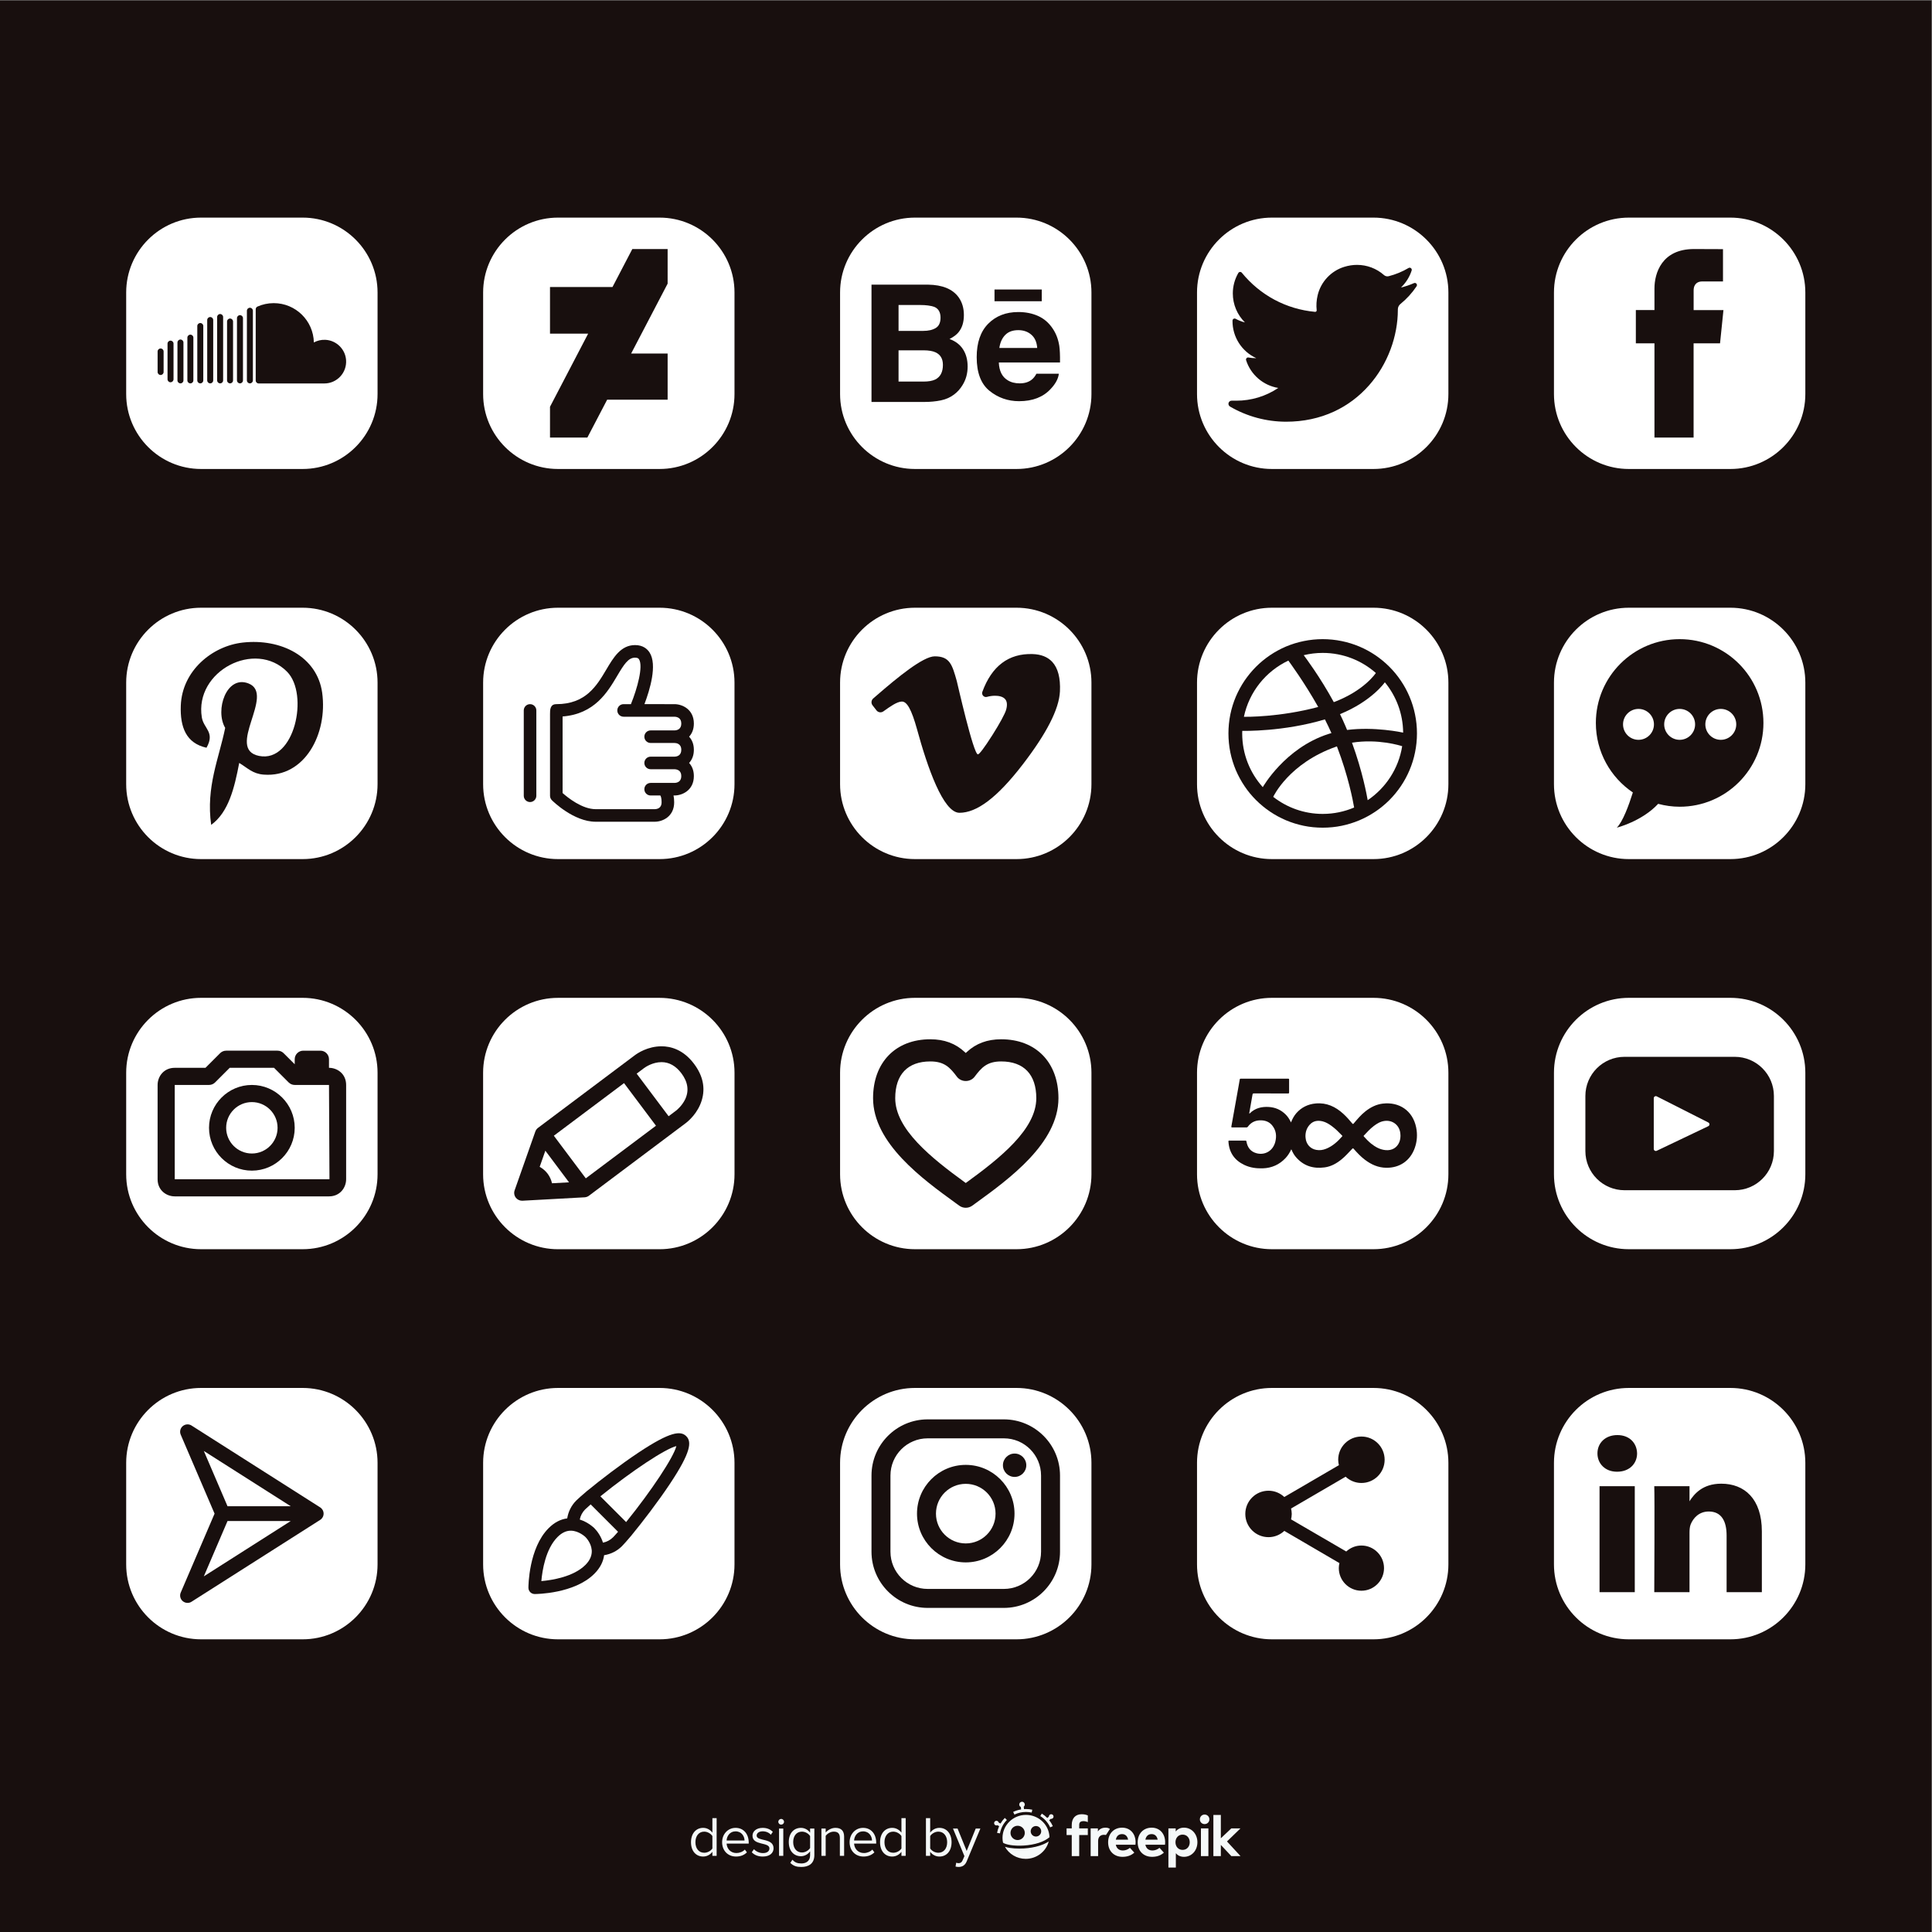 <?xml version="1.0" encoding="UTF-8" standalone="no"?>
<svg
   xmlns:dc="http://purl.org/dc/elements/1.1/"
   xmlns:cc="http://creativecommons.org/ns#"
   xmlns:rdf="http://www.w3.org/1999/02/22-rdf-syntax-ns#"
   xmlns:svg="http://www.w3.org/2000/svg"
   xmlns="http://www.w3.org/2000/svg"
   viewBox="0 0 666.667 666.667"
   height="666.667"
   width="666.667"
   xml:space="preserve"
   id="svg2"
   version="1.1"><rect x="0" y="0" width="666.667" height="666.667" fill="#808080" stroke="none"/><defs
     id="defs6" /><g
     transform="matrix(1.333,0,0,-1.333,0,666.667)"
     id="g10"><g
       transform="scale(0.1)"
       id="g12"><path
         id="path14"
         style="fill:#180f0e;fill-opacity:1;fill-rule:nonzero;stroke:none"
         d="M 5000,5000 H 0 V 0 h 5000 v 5000" /><path
         id="path16"
         style="fill:#ffffff;fill-opacity:1;fill-rule:nonzero;stroke:none"
         d="M 839.496,4008.61 H 669.633 c -4.258,0 -7.707,3.44 -7.707,7.7 v 184.29 c 0,3.03 1.762,5.81 4.535,7.04 12.863,5.71 27.109,8.9 42.102,8.9 56.679,0 102.742,-45.37 103.91,-101.77 8.793,4.79 19.004,7.32 29.836,6.8 28.355,-1.37 51.621,-24.13 53.566,-52.46 2.27,-33.02 -23.844,-60.5 -56.379,-60.5 z m -184.84,7.96 c 0,-4.29 -3.472,-7.76 -7.761,-7.76 -4.282,0 -7.758,3.47 -7.758,7.76 v 180.27 c 0,4.29 3.468,7.77 7.758,7.77 4.289,0 7.761,-3.48 7.761,-7.77 z m -25.679,0 c 0,-4.29 -3.481,-7.76 -7.766,-7.76 -4.281,0 -7.758,3.47 -7.758,7.76 v 161.1 c 0,4.29 3.473,7.76 7.758,7.76 4.285,0 7.766,-3.47 7.766,-7.76 z m -25.684,0 c 0,-4.29 -3.48,-7.76 -7.766,-7.76 -4.281,0 -7.757,3.47 -7.757,7.76 v 152.37 c 0,4.28 3.468,7.76 7.757,7.76 4.286,0 7.766,-3.48 7.766,-7.76 z m -25.688,0 c 0,-4.29 -3.472,-7.76 -7.761,-7.76 -4.281,0 -7.758,3.47 -7.758,7.76 v 164.01 c 0,4.29 3.477,7.76 7.758,7.76 4.289,0 7.761,-3.47 7.761,-7.76 z m -25.679,0 c 0,-4.29 -3.481,-7.76 -7.766,-7.76 -4.281,0 -7.758,3.47 -7.758,7.76 v 156.25 c 0,4.29 3.469,7.76 7.758,7.76 4.285,0 7.766,-3.47 7.766,-7.76 z m -25.688,0 c 0,-4.29 -3.472,-7.76 -7.758,-7.76 -4.285,0 -7.761,3.47 -7.761,7.76 v 140.72 c 0,4.29 3.476,7.76 7.761,7.76 4.29,0 7.758,-3.47 7.758,-7.76 z m -25.679,0 c 0,-4.29 -3.473,-7.76 -7.762,-7.76 -4.285,0 -7.762,3.47 -7.762,7.76 v 110.63 c 0,4.29 3.477,7.76 7.762,7.76 4.281,0 7.762,-3.47 7.762,-7.76 z m -25.688,0 c 0,-4.29 -3.476,-7.76 -7.758,-7.76 -4.285,0 -7.761,3.47 -7.761,7.76 v 98.02 c 0,4.28 3.476,7.76 7.761,7.76 4.289,0 7.758,-3.48 7.758,-7.76 z m -25.683,2.89 c 0,-4.28 -3.469,-7.76 -7.758,-7.76 -4.285,0 -7.762,3.48 -7.762,7.76 v 92.23 c 0,4.29 3.477,7.76 7.762,7.76 4.289,0 7.758,-3.47 7.758,-7.76 z m -25.68,18.82 c 0,-4.28 -3.473,-7.76 -7.762,-7.76 -4.285,0 -7.762,3.48 -7.762,7.76 v 53.15 c 0,4.28 3.477,7.75 7.762,7.75 4.289,0 7.762,-3.47 7.762,-7.75 z m 359.933,399.65 H 520.449 c -106.933,0 -193.804,-86.98 -193.804,-193.81 v -262.99 c 0,-106.93 86.871,-193.91 193.804,-193.91 h 262.992 c 106.93,0 193.907,86.98 193.907,193.91 v 262.99 c 0,106.83 -86.977,193.81 -193.907,193.81" /><path
         id="path18"
         style="fill:#ffffff;fill-opacity:1;fill-rule:nonzero;stroke:none"
         d="m 1728.25,4266.98 -94.47,-180.91 h 94.47 v -119.53 h -156.58 l -51.2,-97.98 h -96.72 v 79.68 l 98.79,189.39 h -98.79 v 120.7 h 161.81 l 51.29,98.26 h 91.4 z m -20.81,170.95 h -262.99 c -106.94,0 -193.8,-86.98 -193.8,-193.81 v -262.99 c 0,-106.93 86.86,-193.91 193.8,-193.91 h 262.99 c 106.94,0 193.91,86.98 193.91,193.91 v 262.99 c 0,106.83 -86.97,193.81 -193.91,193.81" /><path
         id="path20"
         style="fill:#ffffff;fill-opacity:1;fill-rule:nonzero;stroke:none"
         d="m 2421.56,4089.26 c -7.19,3.33 -17.35,5.03 -30.36,5.15 h -65.18 v -80.93 h 64.17 c 13.18,0 23.38,1.73 30.75,5.33 13.28,6.62 19.93,19.22 19.93,37.92 0,15.77 -6.44,26.68 -19.31,32.53" /><path
         id="path22"
         style="fill:#ffffff;fill-opacity:1;fill-rule:nonzero;stroke:none"
         d="m 2743.96,4062.95 h -158.37 c 0.87,-21.86 8.41,-37.15 22.73,-45.9 8.63,-5.49 19.09,-8.16 31.35,-8.16 12.92,0 23.46,3.26 31.56,9.98 4.41,3.56 8.31,8.58 11.68,14.92 h 58.05 c -1.53,-12.91 -8.51,-26.01 -21.08,-39.31 -19.45,-21.15 -46.75,-31.76 -81.79,-31.76 -28.96,0 -54.48,8.95 -76.63,26.77 -22.08,17.89 -33.17,46.89 -33.17,87.13 0,37.74 9.96,66.62 29.93,86.72 20.05,20.14 45.93,30.17 77.82,30.17 18.9,0 35.94,-3.38 51.15,-10.17 15.15,-6.8 27.67,-17.5 37.55,-32.21 8.92,-12.95 14.66,-27.94 17.34,-45 1.47,-9.93 2.15,-24.34 1.88,-43.18 z m -252.59,-59 c -5.76,-9.45 -12.9,-17.44 -21.49,-23.86 -9.66,-7.43 -21.11,-12.52 -34.26,-15.25 -13.2,-2.72 -27.49,-4.1 -42.88,-4.1 h -136.75 v 303.66 h 146.65 c 36.96,-0.6 63.17,-11.31 78.64,-32.35 9.29,-12.89 13.89,-28.37 13.89,-46.36 0,-18.56 -4.66,-33.42 -14.03,-44.71 -5.22,-6.33 -12.93,-12.09 -23.13,-17.28 15.46,-5.65 27.18,-14.56 35.01,-26.82 7.89,-12.23 11.83,-27.07 11.83,-44.48 0,-18.02 -4.44,-34.18 -13.48,-48.45 z m 83.05,247.85 h 122.3 v -30.37 h -122.3 z m 57.03,186.13 h -263 c -106.93,0 -193.8,-86.98 -193.8,-193.81 v -262.99 c 0,-106.93 86.87,-193.91 193.8,-193.91 h 263 c 106.93,0 193.9,86.98 193.9,193.91 v 262.99 c 0,106.83 -86.97,193.81 -193.9,193.81" /><path
         id="path24"
         style="fill:#ffffff;fill-opacity:1;fill-rule:nonzero;stroke:none"
         d="m 2422.37,4152.21 c 8.22,5.01 12.32,13.92 12.32,26.7 0,14.13 -5.43,23.5 -16.31,28.02 -9.36,3.13 -21.32,4.74 -35.85,4.74 h -56.51 v -66.99 h 64.25 c 13.21,0 23.88,2.51 32.1,7.53" /><path
         id="path26"
         style="fill:#ffffff;fill-opacity:1;fill-rule:nonzero;stroke:none"
         d="m 2636.04,4146.62 c -14.62,0 -25.91,-4.21 -33.93,-12.48 -8.08,-8.25 -13.11,-19.47 -15.17,-33.68 h 98 v 0.01 c -1.06,15.11 -6.11,26.55 -15.19,34.37 -9.02,7.84 -20.28,11.78 -33.71,11.78" /><path
         id="path28"
         style="fill:#ffffff;fill-opacity:1;fill-rule:nonzero;stroke:none"
         d="m 4452.56,4112.44 h -68.45 c 0,-109.33 0,-243.88 0,-243.88 H 4282.8 c 0,0 0,133.29 0,243.88 h -48.18 v 86.19 h 48.18 v 55.65 c 0,39.98 19,102.31 102.31,102.31 l 75.1,-0.28 v -83.66 c 0,0 -45.66,0 -54.58,0 -8.81,0 -21.43,-4.41 -21.43,-23.42 v -50.69 h 77.19 z m 26.88,325.49 h -262.99 c -106.93,0 -193.8,-86.98 -193.8,-193.81 v -262.99 c 0,-106.93 86.87,-193.91 193.8,-193.91 h 262.99 c 106.94,0 193.91,86.98 193.91,193.91 v 262.99 c 0,106.83 -86.97,193.81 -193.91,193.81" /><path
         id="path30"
         style="fill:#ffffff;fill-opacity:1;fill-rule:nonzero;stroke:none"
         d="m 3667.06,4260.23 c -11.6,-17.34 -25.67,-32.79 -41.84,-45.91 -4.26,-3.46 -6.7,-8.54 -6.69,-13.94 v -1.6 c 0,-33.62 -6.54,-68.83 -18.89,-101.84 -12.96,-34.62 -31.65,-65.93 -55.56,-93.05 -25.66,-29.11 -56.19,-51.99 -90.73,-67.99 -37.69,-17.45 -79.4,-26.3 -124,-26.3 -50.96,0 -101.14,13.52 -145.12,39.13 -3.19,1.85 -4.93,5.63 -3.99,9.2 0.96,3.63 4.13,6.08 7.88,6.08 l 12.16,-0.01 c 39.04,0 76.55,11.41 108.74,33.02 -38.8,6.3 -71.23,34.07 -83.29,71.73 -1.27,3.97 2.18,7.86 6.27,7.08 5.88,-1.12 11.84,-1.69 17.74,-1.69 0.74,0 1.49,0 2.24,0.02 -37.17,16.98 -61.97,54.69 -61.45,97.06 0.05,4.17 4.53,6.76 8.17,4.74 7.53,-4.18 15.63,-7.3 24,-9.29 -19.91,19.6 -31.36,46.47 -31.36,75 0,18.62 4.92,36.9 14.25,52.9 1.93,3.31 6.58,3.68 9.01,0.7 47.6,-58.39 114.94,-94.37 189.62,-101.31 0.13,0 0.25,-0.01 0.37,-0.01 1.1,0 2.16,0.48 2.9,1.32 0.43,0.47 1.11,1.49 0.95,2.94 -1.44,12.69 -0.6,25.73 2.5,38.75 8.26,34.72 34.58,62.86 68.7,73.44 11,3.41 22.22,5.15 33.33,5.15 25.66,0 50.39,-9.34 69.62,-26.28 2.51,-2.22 5.71,-3.43 9,-3.43 1.09,0 2.17,0.13 3.21,0.39 18.07,4.57 35.39,11.72 51.45,21.25 4.36,2.59 9.59,-1.58 8.05,-6.4 -5.4,-16.88 -14.97,-32.01 -27.7,-44.11 11.55,2.75 22.8,6.55 33.65,11.35 5.04,2.24 9.87,-3.51 6.81,-8.09 z m -111.62,177.7 h -262.99 c -106.93,0 -193.8,-86.98 -193.8,-193.81 v -262.99 c 0,-106.93 86.87,-193.91 193.8,-193.91 h 262.99 c 106.93,0 193.92,86.98 193.92,193.91 v 262.99 c 0,106.83 -86.99,193.81 -193.92,193.81" /><path
         id="path32"
         style="fill:#ffffff;fill-opacity:1;fill-rule:nonzero;stroke:none"
         d="m 651.988,1970.88 c -61.152,0 -110.91,49.75 -110.91,110.91 0,61.15 49.758,110.91 110.91,110.91 61.153,0 110.91,-49.76 110.91,-110.91 0,-61.16 -49.757,-110.91 -110.91,-110.91 z m 110.934,221.83 c -5.879,0 -11.527,2.34 -15.688,6.5 l -37.863,37.86 H 594.625 l -37.863,-37.86 c -4.16,-4.16 -9.805,-6.5 -15.684,-6.5 h -88.73 v -244.07 h 399.3 c 0.856,0 1.223,0.1 1.223,0.1 l -1.223,243.97 h -88.726" /><path
         id="path34"
         style="fill:#ffffff;fill-opacity:1;fill-rule:nonzero;stroke:none"
         d="m 651.988,2148.33 c -36.695,0 -66.55,-29.84 -66.55,-66.54 0,-36.7 29.855,-66.55 66.55,-66.55 36.696,0 66.547,29.85 66.547,66.55 0,36.7 -29.851,66.54 -66.547,66.54" /><path
         id="path36"
         style="fill:#ffffff;fill-opacity:1;fill-rule:nonzero;stroke:none"
         d="m 896.012,1948.64 c 0,-21.51 -15.551,-44.36 -44.364,-44.36 h -399.3 c -21.508,0 -44.364,15.55 -44.364,44.36 v 244.07 c 0,21.51 15.555,44.36 44.364,44.36 h 79.547 l 37.867,37.87 c 4.156,4.16 9.801,6.5 15.676,6.5 h 133.117 c 5.883,0 11.523,-2.34 15.683,-6.5 l 28.66,-28.66 v 12.97 c 0,12.24 9.934,22.18 22.18,22.18 h 44.363 c 12.254,0 22.184,-9.94 22.184,-22.18 v -22.18 h 0.023 c 21.512,0 44.364,-15.55 44.364,-44.36 z M 783.441,2418.21 H 520.449 c -106.933,0 -193.804,-86.98 -193.804,-193.81 v -262.98 c 0,-106.94 86.871,-193.91 193.804,-193.91 h 262.992 c 106.93,0 193.907,86.97 193.907,193.91 v 262.98 c 0,106.83 -86.977,193.81 -193.907,193.81" /><path
         id="path38"
         style="fill:#ffffff;fill-opacity:1;fill-rule:nonzero;stroke:none"
         d="m 2591.72,2253.58 c -36.41,0 -50.87,-15.65 -68.77,-39.53 -5.24,-6.99 -13.81,-11.16 -22.94,-11.16 -9.14,0 -17.72,4.18 -22.96,11.18 -17.9,23.87 -32.35,39.51 -68.77,39.51 -58.6,0 -90.86,-33.79 -90.86,-95.16 0,-80.09 93,-154.42 180.19,-217.8 l 2.39,-1.74 2.39,1.74 c 87.18,63.37 180.19,137.71 180.19,217.8 0,61.37 -32.27,95.16 -90.86,95.16" /><path
         id="path40"
         style="fill:#ffffff;fill-opacity:1;fill-rule:nonzero;stroke:none"
         d="m 2526.49,1887.23 -9.62,-7 c -4.94,-3.57 -10.76,-5.46 -16.87,-5.46 -6.12,0 -11.97,1.9 -16.89,5.48 l -9.56,6.95 c -85.01,61.64 -213.5,154.79 -213.5,271.22 0,92.65 58.19,152.53 148.23,152.53 35.97,0 65.07,-10.78 88.96,-32.94 l 2.76,-2.58 2.76,2.58 c 23.89,22.16 52.98,32.94 88.96,32.94 90.05,0 148.23,-59.88 148.23,-152.53 0,-116.41 -128.46,-209.55 -213.46,-271.19 z m 104.96,530.98 h -263 c -106.93,0 -193.8,-86.98 -193.8,-193.81 v -262.98 c 0,-106.94 86.87,-193.91 193.8,-193.91 h 263 c 106.93,0 193.9,86.97 193.9,193.91 v 262.98 c 0,106.83 -86.97,193.81 -193.9,193.81" /><path
         id="path42"
         style="fill:#ffffff;fill-opacity:1;fill-rule:nonzero;stroke:none"
         d="m 3446.73,2086.8 c -7.03,5.05 -14.41,9.56 -22.86,11.68 -12.98,3.2 -24.79,1.35 -33.94,-9.15 -7.17,-8.2 -10.57,-17.89 -10.57,-29.36 0.13,-1.09 0.2,-2.8 0.34,-4.44 1.42,-16.05 12.08,-28.13 27.64,-30.93 8.54,-1.56 16.79,-0.47 24.85,2.67 17.14,6.69 30.24,18.71 42.19,32.29 0.89,0.96 0.48,1.44 -0.2,2.18 -8.6,8.94 -17.34,17.75 -27.45,25.06" /><path
         id="path44"
         style="fill:#ffffff;fill-opacity:1;fill-rule:nonzero;stroke:none"
         d="m 3584.16,2099.56 c -10.86,-1.43 -19.73,-6.83 -28.19,-13.31 -9.43,-7.17 -17.28,-15.98 -25.4,-24.51 -1.1,-1.15 -0.62,-1.77 0.2,-2.66 5.67,-6.35 11.61,-12.57 18.23,-17.96 11.13,-8.94 23.15,-15.77 37.76,-17.13 16.44,-1.57 29.76,6.15 35.7,21.1 1.97,5.18 2.86,10.57 2.86,16.85 0.07,1.58 -0.2,3.9 -0.48,6.22 -2.58,20.69 -20,34.13 -40.68,31.4" /><path
         id="path46"
         style="fill:#ffffff;fill-opacity:1;fill-rule:nonzero;stroke:none"
         d="m 3662.12,2029.04 c -11.74,-32.57 -38.84,-51.13 -73.46,-50.72 -21.09,0.21 -39.11,8.4 -55.56,20.89 -10.73,8.12 -19.87,17.88 -28.74,27.99 -1.51,1.71 -2.19,2.05 -3.97,0.2 -9.08,-9.42 -17.61,-19.25 -27.78,-27.51 -12.83,-10.45 -27.03,-18.37 -43.63,-20.61 -29.35,-3.97 -54.75,3.75 -74.41,26.82 -4.5,5.19 -7.85,11.13 -10.59,17.48 -0.41,0.76 -0.47,1.7 -1.36,2.39 -3.89,-8.33 -8.66,-16.05 -14.94,-22.74 -15.84,-16.78 -35.38,-25.52 -58.38,-26.35 -16.65,-0.61 -32.9,1.51 -48.13,8.74 -25.4,12.02 -39.39,32.09 -41.17,60.42 -0.14,2.18 0.48,2.73 2.67,2.66 13.65,-0.07 27.3,-0.07 41.03,0 2.04,0.07 2.59,-0.55 2.93,-2.59 2.67,-15.56 11.07,-26.42 26.77,-30.38 21.98,-5.4 42.12,7.03 47.85,29.63 3.9,15.23 2.26,29.77 -7.85,42.39 -6.69,8.4 -15.77,12.49 -26.42,13.25 -15.36,1.09 -27.93,-3.96 -37,-16.73 -0.82,-1.15 -1.85,-1.5 -3.21,-1.5 -12.29,0.07 -24.65,0.07 -36.94,0 -2.18,0 -2.59,0.62 -2.25,2.66 6.42,35.5 12.77,71.14 19.12,106.71 0.82,4.84 1.78,9.7 2.52,14.61 0.27,1.57 0.89,2.19 2.6,2.19 40.96,-0.07 81.92,-0.07 122.82,0 1.97,0 2.38,-0.69 2.38,-2.47 -0.07,-10.99 -0.14,-21.98 0,-32.97 0,-2.25 -0.55,-2.8 -2.79,-2.8 -29.36,0.07 -58.64,0 -88,0.07 -2.46,0 -3.55,-0.41 -3.96,-3.14 -2.6,-15.57 -5.46,-31.14 -8.2,-46.77 -0.13,-0.61 -0.54,-1.56 0.14,-1.97 0.82,-0.48 1.23,0.48 1.71,0.95 13.45,12.9 29.83,16.86 47.92,15.9 17.41,-0.95 32.22,-7.44 44.51,-19.79 5.13,-5.19 9.08,-11.13 12.29,-17.68 0.35,-0.68 0.69,-1.37 1.3,-2.6 3.48,9.09 7.79,17.07 13.79,23.97 13.31,15.09 30.11,23.28 50.11,25.12 28.12,2.59 51.27,-8.27 71.47,-26.76 8.4,-7.65 15.84,-16.25 23.15,-24.92 1.57,-1.85 2.19,-1.99 3.83,-0.07 9.41,11.13 18.77,22.32 30.31,31.4 13.31,10.45 28.06,18.03 45.06,20 42.05,4.93 77.27,-17.95 86.22,-61.43 3.75,-18.3 2.6,-36.32 -3.76,-53.94 z m -106.68,389.17 h -262.99 c -106.93,0 -193.8,-86.98 -193.8,-193.81 v -262.98 c 0,-106.94 86.87,-193.91 193.8,-193.91 h 262.99 c 106.93,0 193.92,86.97 193.92,193.91 v 262.98 c 0,106.83 -86.99,193.81 -193.92,193.81" /><path
         id="path48"
         style="fill:#ffffff;fill-opacity:1;fill-rule:nonzero;stroke:none"
         d="m 4422.23,2095.54 -133.45,67.61 c -3.57,1.81 -7.78,-0.78 -7.78,-4.77 v -131.27 c 0,-3.95 4.11,-6.53 7.66,-4.83 l 133.45,63.64 c 4.01,1.91 4.08,7.61 0.12,9.62" /><path
         id="path50"
         style="fill:#ffffff;fill-opacity:1;fill-rule:nonzero;stroke:none"
         d="m 4592.01,2021.54 c 0,-55.97 -45.38,-101.35 -101.36,-101.35 h -285.31 c -55.97,0 -101.36,45.38 -101.36,101.35 v 142.63 c 0,55.98 45.39,101.36 101.36,101.36 h 285.31 c 55.98,0 101.36,-45.38 101.36,-101.36 z m -112.57,396.67 h -262.99 c -106.93,0 -193.8,-86.98 -193.8,-193.81 v -262.98 c 0,-106.94 86.87,-193.91 193.8,-193.91 h 262.99 c 106.94,0 193.91,86.97 193.91,193.91 v 262.98 c 0,106.83 -86.97,193.81 -193.91,193.81" /><path
         id="path52"
         style="fill:#ffffff;fill-opacity:1;fill-rule:nonzero;stroke:none"
         d="m 1433.7,2061.26 82.7,-110.29 181.7,136.21 -82.7,110.29 -181.7,-136.21" /><path
         id="path54"
         style="fill:#ffffff;fill-opacity:1;fill-rule:nonzero;stroke:none"
         d="m 1712.5,2251.77 c -22.98,0 -41.56,-12.7 -45.05,-15.25 l -19.35,-14.55 82.7,-110.2 19.3,14.49 c 2.55,2.02 15.54,12.77 23.4,28.98 10.63,22.19 7.44,44.92 -9.51,67.53 -14.47,19.24 -31.8,29 -51.49,29" /><path
         id="path56"
         style="fill:#ffffff;fill-opacity:1;fill-rule:nonzero;stroke:none"
         d="m 1397.05,1980.7 c 8.12,-4.45 15,-10.4 20.54,-17.71 5.52,-7.4 9.33,-15.73 11.35,-24.79 l 44.06,2.44 -61.29,81.83 -14.66,-41.77" /><path
         id="path58"
         style="fill:#ffffff;fill-opacity:1;fill-rule:nonzero;stroke:none"
         d="m 1816.58,2152.9 c -10.18,-33.46 -34.62,-53.87 -41.87,-59.33 l -250.11,-187.6 c -3.2,-2.41 -7.04,-3.83 -11.07,-4.1 l -161.79,-8.9 h -0.14 c -6.47,0 -12.63,3.02 -16.48,8.07 -4.15,5.63 -5.18,12.8 -2.81,19.25 l 53.47,151.84 c 1.46,3.94 3.81,7.14 7.03,9.54 l 250.09,187.6 c 7.26,5.5 33.82,23.49 69.7,23.49 22.82,0 55.93,-7.89 84.1,-45.49 22.98,-30.61 29.67,-62.36 19.88,-94.37 z m -109.18,265.27 h -263 c -106.9,0 -193.8,-86.9 -193.8,-193.8 v -263 c 0,-106.9 86.9,-193.9 193.8,-193.9 h 263 c 107,0 194,87 194,193.9 v 263 c 0,106.9 -87,193.8 -194,193.8" /><path
         id="path60"
         style="fill:#ffffff;fill-opacity:1;fill-rule:nonzero;stroke:none"
         d="m 3438.35,3101.09 c 2.75,0.92 5.5,1.75 8.24,2.5 -5.24,11.9 -10.9,23.71 -16.89,35.44 -107.34,-32.12 -210.28,-29.78 -213.93,-29.7 -0.09,-2.16 -0.17,-4.33 -0.17,-6.58 0,-53.5 20.05,-102.17 53.26,-139.12 0.08,0 57.16,101.1 169.49,137.46" /><path
         id="path62"
         style="fill:#ffffff;fill-opacity:1;fill-rule:nonzero;stroke:none"
         d="m 3412.39,3171.15 c -36.02,64.07 -74.56,116.33 -77.3,120.08 -58.17,-27.46 -101.52,-80.97 -115.08,-145.54 5.49,-0.08 92.36,-1.16 192.38,25.46" /><path
         id="path64"
         style="fill:#ffffff;fill-opacity:1;fill-rule:nonzero;stroke:none"
         d="m 3459.49,3068.64 c -123.06,-42.94 -163.17,-129.39 -163.59,-130.14 35.36,-27.63 79.79,-44.18 128.06,-44.18 28.87,0 56.33,5.9 81.38,16.55 -3.08,18.23 -15.23,81.97 -44.52,158.19 -0.5,-0.17 -0.92,-0.26 -1.33,-0.42" /><path
         id="path66"
         style="fill:#ffffff;fill-opacity:1;fill-rule:nonzero;stroke:none"
         d="m 3374.03,3305.12 c -0.08,-0.08 -0.16,-0.16 -0.33,-0.16 0.25,0.08 0.33,0.08 0.33,0.08 v 0.08" /><path
         id="path68"
         style="fill:#ffffff;fill-opacity:1;fill-rule:nonzero;stroke:none"
         d="m 3561.59,3259.11 c -36.7,32.36 -84.87,52 -137.63,52 -16.89,0 -33.36,-2.08 -49.1,-5.9 3.08,-4.08 42.28,-56.09 77.89,-121.57 78.64,29.53 108.34,74.72 108.84,75.47" /><path
         id="path70"
         style="fill:#ffffff;fill-opacity:1;fill-rule:nonzero;stroke:none"
         d="m 3663.02,3053.58 c -3.16,-15.73 -7.99,-31.12 -14.23,-45.93 -6.08,-14.4 -13.64,-28.38 -22.46,-41.44 -8.74,-12.9 -18.72,-25.05 -29.71,-36.11 -11.06,-10.99 -23.21,-21.06 -36.11,-29.71 -13.07,-8.82 -27.04,-16.39 -41.53,-22.55 -14.72,-6.16 -30.11,-10.98 -45.85,-14.23 -16.05,-3.33 -32.61,-4.91 -49.17,-4.91 -16.56,0 -33.03,1.58 -49.1,4.91 -15.72,3.25 -31.12,8.07 -45.85,14.23 -14.47,6.16 -28.45,13.73 -41.52,22.55 -12.89,8.74 -25.04,18.72 -36.03,29.71 -11.06,11.06 -21.13,23.13 -29.78,36.11 -8.83,13.06 -16.4,27.04 -22.56,41.44 -6.15,14.72 -10.98,30.2 -14.23,45.93 -3.24,15.98 -4.9,32.53 -4.9,49.17 0,16.57 1.66,33.04 4.9,49.1 3.25,15.73 7.99,31.12 14.23,45.93 6.16,14.4 13.73,28.38 22.47,41.36 8.82,12.9 18.81,25.13 29.79,36.11 11.07,11.07 23.22,21.05 36.11,29.79 13.07,8.82 27.05,16.39 41.45,22.55 14.8,6.16 30.2,10.98 45.92,14.14 16.07,3.33 32.54,5 49.1,5 16.56,0 33.12,-1.67 49.17,-5 15.74,-3.16 31.13,-7.98 45.85,-14.14 14.56,-6.16 28.46,-13.73 41.53,-22.55 12.81,-8.74 25.05,-18.72 36.11,-29.79 10.99,-10.98 21.06,-23.13 29.71,-36.11 8.82,-12.98 16.38,-26.96 22.46,-41.36 6.24,-14.81 11.07,-30.2 14.23,-45.93 3.33,-16.06 5,-32.53 5,-49.1 0,-16.64 -1.67,-33.11 -5,-49.17 z m -107.58,374.49 h -262.99 c -106.93,0 -193.8,-86.98 -193.8,-193.81 v -262.99 c 0,-106.93 86.87,-193.91 193.8,-193.91 h 262.99 c 106.93,0 193.92,86.98 193.92,193.91 v 262.99 c 0,106.83 -86.99,193.81 -193.92,193.81" /><path
         id="path72"
         style="fill:#ffffff;fill-opacity:1;fill-rule:nonzero;stroke:none"
         d="m 3499.84,3078.71 c 27.39,-75.14 38.45,-136.3 40.61,-148.87 46.77,31.62 80.05,81.72 89.29,139.8 -4.33,1.41 -62.57,19.8 -129.9,9.07" /><path
         id="path74"
         style="fill:#ffffff;fill-opacity:1;fill-rule:nonzero;stroke:none"
         d="m 3468.81,3152.6 c 4.82,-9.9 9.48,-19.97 13.81,-30.21 1.58,-3.58 3,-7.15 4.5,-10.73 71.64,8.98 142.21,-6.24 145.12,-6.91 -0.42,49.51 -18.15,94.86 -47.36,130.31 -0.33,-0.5 -33.78,-48.84 -116.07,-82.46" /><path
         id="path76"
         style="fill:#ffffff;fill-opacity:1;fill-rule:nonzero;stroke:none"
         d="m 682.77,2996.04 c -28.825,2.23 -40.938,16.52 -63.54,30.24 -12.429,-65.18 -27.609,-127.67 -72.582,-160.31 -13.898,98.52 20.379,172.52 36.29,251.07 -27.125,45.67 3.269,137.6 60.492,114.94 70.433,-27.85 -60.981,-169.82 27.238,-187.55 92.102,-18.51 129.699,159.8 72.578,217.81 -82.519,83.73 -240.203,1.9 -220.812,-117.98 4.722,-29.3 35.007,-38.2 12.097,-78.64 -52.816,11.7 -68.57,53.35 -66.543,108.89 3.266,90.9 81.68,154.55 160.328,163.36 99.461,11.13 192.817,-36.53 205.704,-130.09 14.496,-105.59 -44.903,-219.95 -151.25,-211.74 z m 100.671,432.03 H 520.449 c -106.933,0 -193.804,-86.98 -193.804,-193.81 v -262.99 c 0,-106.93 86.871,-193.91 193.804,-193.91 h 262.992 c 106.93,0 193.907,86.98 193.907,193.91 v 262.99 c 0,106.83 -86.977,193.81 -193.907,193.81" /><path
         id="path78"
         style="fill:#ffffff;fill-opacity:1;fill-rule:nonzero;stroke:none"
         d="m 2743.79,3211.49 c -2.11,-46.01 -34.91,-109.24 -96.17,-188.97 -67.7,-88.08 -120.06,-125.29 -163.95,-125.29 -42,0 -82.93,117.69 -109.87,216.42 -14.15,50.83 -26.01,72.19 -39.68,71.52 -12.58,-0.65 -29.25,-12.5 -46.89,-25.06 l -0.56,-0.39 c -5.69,-4.05 -13.51,-2.9 -17.78,2.62 l -10.17,13.09 c -4.26,5.49 -3.46,13.32 1.81,17.82 2.18,1.87 5.01,4.32 8.37,7.24 54.53,47.38 120.95,101.76 150.73,101.76 39.07,0 45.1,-21.38 57.12,-63.94 1.15,-4.08 43.04,-189.83 54.64,-189.83 3.49,0 15.63,15.48 37.6,50.02 18.04,28.34 32.6,55.13 35.43,65.13 3.36,11.86 2.74,20.95 -1.84,27.01 -5.98,7.9 -17.98,9.56 -26.99,9.56 -6.72,0 -13.69,-0.98 -20.71,-2.91 -3.58,-0.99 -7.38,0.1 -9.91,2.85 -2.54,2.76 -3.32,6.65 -2.04,10.16 24.42,66.9 68.18,99.81 130.05,97.81 21.91,-0.64 39.01,-7.42 50.83,-20.16 14.84,-15.99 21.56,-41.71 19.98,-76.46 z m -112.34,216.58 h -263 c -106.93,0 -193.8,-86.98 -193.8,-193.81 v -262.99 c 0,-106.93 86.87,-193.91 193.8,-193.91 h 263 c 106.93,0 193.9,86.98 193.9,193.91 v 262.99 c 0,106.83 -86.97,193.81 -193.9,193.81" /><path
         id="path80"
         style="fill:#ffffff;fill-opacity:1;fill-rule:nonzero;stroke:none"
         d="m 4454.52,3086.12 c -22.09,0 -40.01,17.91 -40.01,40.01 0,22.1 17.92,40.01 40.01,40.01 22.1,0 40.02,-17.91 40.02,-40.01 0,-22.1 -17.92,-40.01 -40.02,-40.01 z m -106.52,0 c -22.1,0 -40.01,17.91 -40.01,40.01 0,22.1 17.91,40.01 40.01,40.01 22.1,0 40.01,-17.91 40.01,-40.01 0,-22.1 -17.91,-40.01 -40.01,-40.01 z m -106.53,0 c -22.09,0 -40.01,17.91 -40.01,40.01 0,22.1 17.92,40.01 40.01,40.01 22.1,0 40.01,-17.91 40.01,-40.01 0,-22.1 -17.91,-40.01 -40.01,-40.01 z M 4348,2912.92 c -19.27,0 -37.85,2.76 -55.64,7.48 -41.92,-45.26 -107.04,-61.7 -107.04,-61.7 15.58,15.57 31.12,57.91 41.56,91.18 -57.78,38.97 -95.78,105.02 -95.78,179.95 0,119.79 97.11,216.9 216.9,216.9 119.79,0 216.9,-97.11 216.9,-216.9 0,-119.8 -97.11,-216.91 -216.9,-216.91 z m 131.44,515.15 h -262.99 c -106.93,0 -193.8,-86.98 -193.8,-193.81 v -262.99 c 0,-106.93 86.87,-193.91 193.8,-193.91 h 262.99 c 106.94,0 193.91,86.98 193.91,193.91 v 262.99 c 0,106.83 -86.97,193.81 -193.91,193.81" /><path
         id="path82"
         style="fill:#ffffff;fill-opacity:1;fill-rule:nonzero;stroke:none"
         d="m 1667.99,3094.22 c 0,-8.98 7.28,-16.27 16.26,-16.27 h 61.66 c 4.15,0 17.71,-1.28 17.71,-17.72 0,-15.03 -11.21,-17.55 -17.71,-17.71 h -61.66 c -8.98,0 -16.26,-7.28 -16.26,-16.27 0,-8.98 7.28,-16.26 16.26,-16.26 h 61.47 c 6.69,-0.16 17.9,-2.68 17.9,-17.72 0,-15.03 -11.21,-17.55 -17.71,-17.71 h -33.96 -27.7 c -8.98,0 -16.26,-7.28 -16.26,-16.27 0,-8.98 7.28,-16.26 16.26,-16.26 h 25.09 c 1.02,-1.48 3.32,-6.1 3.32,-17.72 0,-15.04 -11.21,-17.55 -17.71,-17.71 h -152.91 c -35.37,0 -72.7,30.24 -85.68,41.79 0,30.94 -0.01,154.31 -0.01,198.15 82.91,6.55 116.36,63.02 141.18,104.92 17.91,30.25 28.91,47.37 46.43,47.37 7.41,0 9.19,-2.73 10.14,-4.19 11.54,-17.75 -4.6,-76.29 -20.9,-116.18 h -18.97 c -8.99,0 -16.27,-7.28 -16.27,-16.27 0,-8.98 7.28,-16.27 16.27,-16.27 h 131.49 c 6.69,-0.16 17.9,-2.68 17.9,-17.72 0,-15.03 -11.21,-17.55 -17.71,-17.71 h -61.66 c -8.98,0 -16.26,-7.28 -16.26,-16.27 z m 128.17,-33.99 c 0,-15.01 -5.03,-26.07 -12.3,-33.98 7.27,-7.9 12.3,-18.96 12.3,-33.98 0,-36.86 -30.05,-50.24 -50.25,-50.24 h -2.39 c 1.03,-5.1 1.67,-10.91 1.67,-17.72 0,-36.86 -30.05,-50.25 -50.24,-50.25 h -152.91 c -57.05,0 -111.18,53.46 -113.45,55.74 -3.05,3.05 -4.77,7.19 -4.77,11.5 v 186.37 25.03 c 0,10.87 0,25.75 16.27,25.75 76.38,0 104.57,47.6 129.44,89.59 18.44,31.13 37.51,63.33 74.43,63.33 20.72,0 31.79,-10.34 37.42,-19 20.72,-31.88 0.72,-97.37 -13.18,-133.91 l 77.71,-0.01 c 20.2,0 50.25,-13.38 50.25,-50.25 0,-15.01 -5.03,-26.07 -12.3,-33.98 7.27,-7.91 12.3,-18.97 12.3,-33.99 z M 1388.38,2941.3 c 0,-8.98 -7.29,-16.27 -16.27,-16.27 -8.98,0 -16.27,7.29 -16.27,16.27 v 220.89 c 0,8.99 7.29,16.27 16.27,16.27 8.98,0 16.27,-7.28 16.27,-16.27 z m 319.06,486.77 h -262.99 c -106.94,0 -193.8,-86.98 -193.8,-193.81 v -262.99 c 0,-106.93 86.86,-193.91 193.8,-193.91 h 262.99 c 106.94,0 193.91,86.98 193.91,193.91 v 262.99 c 0,106.83 -86.97,193.81 -193.91,193.81" /><path
         id="path84"
         style="fill:#ffffff;fill-opacity:1;fill-rule:nonzero;stroke:none"
         d="m 2626.46,1178.03 c -16.69,0 -30.24,13.54 -30.24,30.24 0,16.71 13.55,30.25 30.24,30.25 16.71,0 30.25,-13.54 30.25,-30.25 0,-16.7 -13.54,-30.24 -30.25,-30.24 z M 2500,956.781 c -69.6,0 -126.22,56.629 -126.22,126.219 0,69.6 56.62,126.22 126.22,126.22 69.6,0 126.22,-56.62 126.22,-126.22 0,-69.6 -56.62,-126.219 -126.22,-126.219 z m 98.62,321.139 h -197.25 c -53.18,0 -96.29,-43.12 -96.29,-96.29 V 984.371 c 0,-53.18 43.11,-96.281 96.29,-96.281 h 197.25 c 53.19,0 96.3,43.101 96.3,96.281 v 197.259 c 0,53.17 -43.11,96.29 -96.3,96.29" /><path
         id="path86"
         style="fill:#ffffff;fill-opacity:1;fill-rule:nonzero;stroke:none"
         d="m 2500,1160.13 c -42.59,0 -77.12,-34.53 -77.12,-77.13 0,-42.6 34.52,-77.12 77.12,-77.12 42.6,0 77.13,34.53 77.13,77.12 0,42.6 -34.53,77.13 -77.13,77.13" /><path
         id="path88"
         style="fill:#ffffff;fill-opacity:1;fill-rule:nonzero;stroke:none"
         d="m 2744.01,984.371 c 0,-80.16 -65.22,-145.391 -145.39,-145.391 h -197.25 c -80.16,0 -145.38,65.231 -145.38,145.391 v 197.259 c 0,80.17 65.22,145.38 145.38,145.38 h 197.25 c 80.17,0 145.39,-65.21 145.39,-145.38 z m -112.56,423.979 h -263 c -106.93,0 -193.8,-86.97 -193.8,-193.8 V 951.559 c 0,-106.93 86.87,-193.907 193.8,-193.907 h 263 c 106.93,0 193.9,86.977 193.9,193.907 v 262.991 c 0,106.83 -86.97,193.8 -193.9,193.8" /><path
         id="path90"
         style="fill:#ffffff;fill-opacity:1;fill-rule:nonzero;stroke:none"
         d="m 837.695,1083 c 0,6.59 -3.336,12.61 -8.867,16.19 l -333,211.88 c -3.09,1.96 -6.668,3.01 -10.332,3.01 -4.551,0 -8.941,-1.63 -12.437,-4.55 -6.426,-5.45 -8.543,-14.4 -5.207,-22.21 L 555.449,1083 467.852,878.68 c -3.336,-7.809 -1.219,-16.758 5.207,-22.211 3.496,-2.93 7.886,-4.547 12.437,-4.547 3.664,0 7.242,0.969 10.332,3.008 l 333,211.89 c 5.531,3.49 8.867,9.6 8.867,16.18 z m 139.653,131.52 V 951.559 c 0,-106.957 -86.95,-193.907 -193.907,-193.907 H 520.473 c -106.957,0 -193.828,86.95 -193.828,193.907 v 262.961 c 0,106.89 86.871,193.83 193.828,193.83 h 262.968 c 106.957,0 193.907,-86.94 193.907,-193.83 z M 588.961,1102.2 h 163.574 l -224.902,143.07 z m 0,-38.39 H 752.535 L 527.633,920.648 588.961,1063.81" /><path
         id="path92"
         style="fill:#ffffff;fill-opacity:1;fill-rule:nonzero;stroke:none"
         d="m 4373.54,1114.29 v 0.9 c -0.19,-0.31 -0.44,-0.61 -0.61,-0.9 h 0.61" /><path
         id="path94"
         style="fill:#ffffff;fill-opacity:1;fill-rule:nonzero;stroke:none"
         d="m 4560.8,879.66 h -91.24 v 146.81 c 0,36.87 -13.17,62.05 -46.21,62.05 -25.21,0 -40.19,-16.95 -46.8,-33.36 -2.4,-5.86 -3.02,-14.01 -3.02,-22.24 V 879.66 h -91.24 c 0,0 1.22,248.67 0,274.41 h 91.25 v -38.88 c 12.12,18.65 33.75,45.33 82.22,45.33 60.03,0 105.04,-39.22 105.04,-123.5 z m -374.57,311.85 h -0.6 c -30.6,0 -50.42,21.09 -50.42,47.43 0,26.92 20.42,47.41 51.63,47.41 31.22,0 50.4,-20.49 51,-47.41 0,-26.34 -19.78,-47.43 -51.61,-47.43 z m 45.61,-311.85 h -91.21 v 274.41 h 91.21 z m 247.6,528.69 h -262.99 c -106.93,0 -193.8,-86.97 -193.8,-193.8 V 951.559 c 0,-106.93 86.87,-193.907 193.8,-193.907 h 262.99 c 106.94,0 193.91,86.977 193.91,193.907 v 262.991 c 0,106.83 -86.97,193.8 -193.91,193.8" /><path
         id="path96"
         style="fill:#ffffff;fill-opacity:1;fill-rule:nonzero;stroke:none"
         d="m 1514.66,1093.86 c -7.15,-7.15 -11.89,-16.31 -13.83,-26.16 22.11,-6.97 36.84,-21.43 37.64,-22.23 8.27,-8.27 17.43,-21.61 22.4,-37.6 9.78,1.97 18.89,6.68 26,13.8 2.82,2.81 7.43,7.92 13.01,14.36 l -70.85,70.84 c -6.42,-5.56 -11.54,-10.18 -14.37,-13.01" /><path
         id="path98"
         style="fill:#ffffff;fill-opacity:1;fill-rule:nonzero;stroke:none"
         d="m 1620.77,1061.14 c 66.35,82.13 123.24,168.29 130.08,196.71 -28.4,-6.83 -114.52,-63.69 -196.71,-130.08 l 66.63,-66.63" /><path
         id="path100"
         style="fill:#ffffff;fill-opacity:1;fill-rule:nonzero;stroke:none"
         d="m 1515.46,1022.47 c -0.1,0.1 -16.99,16.39 -37.86,16.39 -12.08,0 -23.31,-5.36 -34.34,-16.39 -30.78,-30.79 -39.45,-86.099 -41.89,-114.091 28,2.43 83.31,11.101 114.09,41.883 13.14,13.136 16.95,26.039 16.4,37.226 -0.13,0.641 -0.18,1.301 -0.22,1.953 -1.71,17.719 -13.95,30.789 -16.18,33.029" /><path
         id="path102"
         style="fill:#ffffff;fill-opacity:1;fill-rule:nonzero;stroke:none"
         d="m 1734.35,1160.3 c -31.77,-47.78 -72.17,-100.11 -98.41,-132.03 -0.65,-1.06 -1.39,-2.08 -2.31,-2.99 -0.14,-0.13 -0.3,-0.23 -0.44,-0.36 -10.25,-12.15 -18.5,-21.44 -23.32,-26.272 -12.5,-12.5 -28.71,-20.519 -46.04,-23.257 -2.04,-15.61 -9.35,-32.11 -25.36,-48.121 -51.78,-51.778 -150.15,-52.379 -154.31,-52.379 -8.99,0 -16.27,7.289 -16.27,16.269 0,4.16 0.59,102.539 52.37,154.31 14.61,14.61 30.75,23.04 48.05,25.26 2.73,17.37 10.82,33.61 23.35,46.14 4.84,4.84 14.16,13.11 26.25,23.31 0.13,0.14 0.22,0.31 0.37,0.45 0.92,0.92 1.94,1.67 3.01,2.33 32.04,26.33 84.3,66.67 132.01,98.39 82.41,54.78 108.85,56.46 123.18,42.13 14.34,-14.33 12.66,-40.77 -42.13,-123.18 z m -26.91,248.05 h -262.99 c -106.94,0 -193.8,-86.97 -193.8,-193.8 V 951.559 c 0,-106.93 86.86,-193.907 193.8,-193.907 h 262.99 c 106.94,0 193.91,86.977 193.91,193.907 v 262.991 c 0,106.83 -86.97,193.8 -193.91,193.8" /><path
         id="path104"
         style="fill:#ffffff;fill-opacity:1;fill-rule:nonzero;stroke:none"
         d="m 3343.88,1082.2 c 0,-4.81 -0.81,-9.42 -1.81,-14.03 l 142.87,-83.158 c 10.42,9.418 24.05,15.428 39.28,15.428 32.26,0 58.51,-26.249 58.51,-58.518 0,-32.25 -26.25,-58.5 -58.51,-58.5 -32.27,0 -58.52,26.25 -58.52,58.5 0,4.418 0.61,8.816 1.61,13.027 l -142.67,83.361 c -10.82,-10.02 -25.05,-16.23 -40.88,-16.23 -33.27,0 -60.12,26.86 -60.12,60.12 0,33.26 26.85,60.11 60.12,60.11 15.83,0 30.06,-6.21 40.88,-16.23 l 141.27,82.36 c -1.01,4.61 -1.81,9.22 -1.81,14.03 0,33.26 26.86,60.12 60.12,60.12 33.26,0 60.12,-26.86 60.12,-60.12 0,-33.26 -26.86,-60.12 -60.12,-60.12 -15.83,0 -30.06,6.21 -40.88,16.23 l -141.27,-82.35 c 1,-4.61 1.81,-9.22 1.81,-14.03 z m 211.56,326.15 h -262.99 c -106.93,0 -193.8,-86.97 -193.8,-193.8 V 951.559 c 0,-106.93 86.87,-193.907 193.8,-193.907 h 262.99 c 106.93,0 193.92,86.977 193.92,193.907 v 262.991 c 0,106.83 -86.99,193.8 -193.92,193.8" /><path
         id="path106"
         style="fill:#f5f9f9;fill-opacity:1;fill-rule:nonzero;stroke:none"
         d="m 2601.04,295.309 c -4.32,-4.418 -8.03,-9.297 -11.09,-14.528 l -4.65,2.41 c -0.66,2.981 -3.48,5.028 -6.58,4.668 -3.31,-0.39 -5.68,-3.39 -5.29,-6.699 0.39,-3.308 3.39,-5.68 6.7,-5.289 0.65,0.078 1.27,0.258 1.83,0.531 l 4.51,-2.351 c -2.51,-5.531 -4.32,-11.379 -5.39,-17.442 l 7.46,-1.308 c 2.31,13.058 8.5,25.058 17.92,34.719 l -5.42,5.289" /><path
         id="path108"
         style="fill:#f5f9f9;fill-opacity:1;fill-rule:nonzero;stroke:none"
         d="m 2655.92,318.34 c -1.71,0 -3.41,-0.07 -5.1,-0.18 l -0.73,6.262 c 1.87,1.5 2.96,3.898 2.65,6.449 -0.46,3.93 -4.02,6.75 -7.95,6.277 -3.93,-0.457 -6.74,-4.007 -6.28,-7.949 0.3,-2.539 1.89,-4.609 4.05,-5.64 l 0.73,-6.239 c -7.14,-1.16 -14.03,-3.32 -20.59,-6.461 l 3.27,-6.839 c 9.33,4.472 19.41,6.73 29.95,6.73 4.96,0 9.93,-0.531 14.74,-1.57 l 1.62,7.41 c -5.36,1.148 -10.85,1.75 -16.36,1.75" /><path
         id="path110"
         style="fill:#f5f9f9;fill-opacity:1;fill-rule:nonzero;stroke:none"
         d="m 2721.94,292.859 c 3.31,0.411 5.67,3.422 5.26,6.731 -0.41,3.301 -3.42,5.648 -6.72,5.25 -3.1,-0.379 -5.36,-3.031 -5.3,-6.078 l -4.16,-3.633 c -4.18,4.293 -8.9,8.121 -14.09,11.383 l -4.03,-6.403 c 11.34,-7.148 20.21,-17.269 25.64,-29.257 l 6.9,3.117 c -2.51,5.551 -5.67,10.73 -9.42,15.453 l 4.02,3.519 c 0.6,-0.132 1.25,-0.16 1.9,-0.082" /><path
         id="path112"
         style="fill:#f5f9f9;fill-opacity:1;fill-rule:nonzero;stroke:none"
         d="m 2650.44,216.25 c -3.86,-0.23 -7.74,-0.34 -11.57,-0.34 -8.8,0 -17.33,0.602 -24.78,1.789 -3.9,0.621 -8.46,1.551 -12.7,2.922 10.46,-18.609 30.69,-31.25 53.87,-31.25 28.56,0 52.63,19.16 59.51,45.027 -6.82,-4.488 -15.06,-8.25 -24.59,-11.226 -11.79,-3.672 -25.54,-6.063 -39.74,-6.922" /><path
         id="path114"
         style="fill:#f5f9f9;fill-opacity:1;fill-rule:nonzero;stroke:none"
         d="m 2681.7,247.109 c -7.5,0 -13.6,6.102 -13.6,13.602 0,7.5 6.1,13.609 13.6,13.609 7.5,0 13.6,-6.109 13.6,-13.609 0,-7.5 -6.1,-13.602 -13.6,-13.602 z m -47.37,-9.078 c -10.21,0 -18.5,8.301 -18.5,18.489 0,10.199 8.29,18.5 18.5,18.5 10.19,0 18.49,-8.301 18.49,-18.5 0,-10.188 -8.3,-18.489 -18.49,-18.489 z m 21.59,65.141 c -33.53,0 -60.8,-26.66 -60.8,-59.434 0,-4.258 0.47,-8.5 1.37,-12.617 6.74,-4.82 27.06,-8.891 53.48,-7.301 28.79,1.731 52.97,9.571 66.72,21.578 -0.06,1.954 -0.21,3.911 -0.45,5.821 -3.81,29.621 -29.74,51.953 -60.32,51.953" /><path
         id="path116"
         style="fill:#f5f9f9;fill-opacity:1;fill-rule:nonzero;stroke:none"
         d="m 2815.95,284.5 c -2.94,1.16 -8.05,3.09 -13.82,2.379 -5.51,-0.688 -8.44,-3.41 -8.44,-10.07 v -8.661 h 22.28 V 250.98 h -22.28 v -54.539 h -19.31 v 54.539 h -13.4 v 17.168 h 13.4 v 8.883 c 0,16.801 8.95,27.828 25.68,27.828 6.42,0 11.57,-1.218 15.9,-3.078 l -0.01,-17.281" /><path
         id="path118"
         style="fill:#f5f9f9;fill-opacity:1;fill-rule:nonzero;stroke:none"
         d="m 2862.98,251.18 c -1.77,0.3 -3.58,0.461 -5.27,0.461 -8.95,0 -15.09,-5.469 -15.09,-16.129 v -39.071 h -19.32 v 71.707 h 18.72 v -7.847 c 4.52,6.738 11.41,9.781 20.22,9.781 4.14,0 8.47,-1.281 10.93,-3.371 l -10.19,-15.531" /><path
         id="path120"
         style="fill:#f5f9f9;fill-opacity:1;fill-rule:nonzero;stroke:none"
         d="m 2888.51,239.059 h 31.74 c -1.76,9.183 -7.32,14.363 -15.61,14.363 -9.1,0 -14.43,-5.481 -16.13,-14.363 z m 51.14,-6.661 c 0,-2.207 -0.15,-4.878 -0.37,-6.507 h -50.84 c 2.07,-10.36 9.32,-14.871 18.43,-14.871 6.21,0 12.94,2.511 18.12,6.871 l 11.33,-12.43 c -8.15,-7.469 -18.51,-10.879 -30.57,-10.879 -21.98,0 -37.22,14.949 -37.22,37.527 0,22.571 14.8,37.973 36.26,37.973 20.65,0 34.79,-15.32 34.86,-37.684" /><path
         id="path122"
         style="fill:#f5f9f9;fill-opacity:1;fill-rule:nonzero;stroke:none"
         d="m 2965.04,239.059 h 31.75 c -1.77,9.183 -7.33,14.363 -15.62,14.363 -9.1,0 -14.43,-5.481 -16.13,-14.363 z m 51.14,-6.661 c 0,-2.207 -0.14,-4.878 -0.37,-6.507 h -50.84 c 2.07,-10.36 9.32,-14.871 18.43,-14.871 6.21,0 12.95,2.511 18.13,6.871 l 11.32,-12.43 c -8.14,-7.469 -18.5,-10.879 -30.56,-10.879 -21.99,0 -37.23,14.949 -37.23,37.527 0,22.571 14.8,37.973 36.26,37.973 20.65,0 34.79,-15.32 34.86,-37.684" /><path
         id="path124"
         style="fill:#f5f9f9;fill-opacity:1;fill-rule:nonzero;stroke:none"
         d="m 3042.87,232.32 c 0,-11.308 7.47,-19.75 18.43,-19.75 11.4,0 18.5,8.809 18.5,19.75 0,10.961 -7.1,19.77 -18.5,19.77 -10.96,0 -18.43,-8.442 -18.43,-19.77 z m 56.77,0 c 0,-21.531 -14.95,-37.738 -34.71,-37.738 -9.63,0 -16.43,3.777 -21.09,9.328 v -37.078 h -19.25 v 101.316 h 18.88 v -7.918 c 4.66,5.84 11.54,9.852 21.38,9.852 19.84,0 34.79,-16.211 34.79,-37.762" /><path
         id="path126"
         style="fill:#f5f9f9;fill-opacity:1;fill-rule:nonzero;stroke:none"
         d="m 3128.09,196.441 h -19.32 v 71.707 h 19.32 z m 2.58,95.168 c 0,-6.949 -5.4,-12.277 -12.36,-12.277 -6.95,0 -12.28,5.328 -12.28,12.277 0,6.961 5.33,12.43 12.28,12.43 6.96,0 12.36,-5.469 12.36,-12.43" /><path
         id="path128"
         style="fill:#f5f9f9;fill-opacity:1;fill-rule:nonzero;stroke:none"
         d="m 3160.32,242.621 27.01,25.527 h 23.7 l -34.8,-33.75 35.01,-37.957 h -23.76 l -27.16,29 v -29 h -19.31 v 106.571 h 19.31 v -60.391" /><path
         id="path130"
         style="fill:#f5f9f9;fill-opacity:1;fill-rule:nonzero;stroke:none"
         d="m 1844.13,216.27 v 32.082 c -3.96,6.148 -12.46,11.429 -21.24,11.429 -14.21,0 -22.71,-11.722 -22.71,-27.402 0,-15.668 8.5,-27.238 22.71,-27.238 8.78,0 17.28,4.98 21.24,11.129 z m 0,-19.188 v 10.547 c -5.28,-7.18 -13.92,-12.309 -23.88,-12.309 -18.46,0 -31.5,14.071 -31.5,37.059 0,22.562 12.9,37.211 31.5,37.211 9.52,0 18.16,-4.692 23.88,-12.449 v 37.648 h 10.98 v -97.707 h -10.98" /><path
         id="path132"
         style="fill:#f5f9f9;fill-opacity:1;fill-rule:nonzero;stroke:none"
         d="m 1904.03,260.512 c -15.08,0 -22.56,-12.75 -23.14,-23.59 h 46.43 c -0.14,10.547 -7.17,23.59 -23.29,23.59 z m -34.71,-27.981 c 0,20.508 14.64,37.059 34.86,37.059 21.39,0 33.98,-16.699 33.98,-37.942 v -2.777 h -57.27 c 0.88,-13.332 10.25,-24.473 25.49,-24.473 8.05,0 16.26,3.231 21.82,8.942 l 5.28,-7.18 c -7.03,-7.031 -16.56,-10.84 -28.13,-10.84 -20.95,0 -36.03,15.09 -36.03,37.211" /><path
         id="path134"
         style="fill:#f5f9f9;fill-opacity:1;fill-rule:nonzero;stroke:none"
         d="m 1946.07,206.461 5.71,7.91 c 4.69,-5.422 13.63,-10.109 23.29,-10.109 10.84,0 16.7,5.129 16.7,12.16 0,17.129 -43.8,6.59 -43.8,32.808 0,10.989 9.53,20.36 26.37,20.36 12.01,0 20.51,-4.539 26.22,-10.25 l -5.13,-7.621 c -4.24,5.133 -12.01,8.929 -21.09,8.929 -9.67,0 -15.67,-4.828 -15.67,-11.128 0,-15.532 43.79,-5.27 43.79,-32.809 0,-11.871 -9.52,-21.391 -27.83,-21.391 -11.57,0 -21.38,3.52 -28.56,11.141" /><path
         id="path136"
         style="fill:#f5f9f9;fill-opacity:1;fill-rule:nonzero;stroke:none"
         d="m 2016.67,197.082 v 70.75 h 10.99 v -70.75 z m -1.9,88.18 c 0,4.109 3.37,7.457 7.32,7.457 4.11,0 7.47,-3.348 7.47,-7.457 0,-4.102 -3.36,-7.321 -7.47,-7.321 -3.95,0 -7.32,3.219 -7.32,7.321" /><path
         id="path138"
         style="fill:#f5f9f9;fill-opacity:1;fill-rule:nonzero;stroke:none"
         d="m 2097.08,217.441 v 30.911 c -3.8,6.148 -12.3,11.429 -21.08,11.429 -14.22,0 -22.71,-11.281 -22.71,-26.961 0,-15.519 8.49,-26.949 22.71,-26.949 8.78,0 17.28,5.418 21.08,11.57 z m -51.26,-38.519 5.57,8.199 c 5.86,-7.031 12.89,-9.672 22.99,-9.672 11.72,0 22.7,5.711 22.7,21.242 v 10.11 c -5.12,-7.18 -13.76,-12.602 -23.73,-12.602 -18.45,0 -31.48,13.77 -31.48,36.621 0,22.711 12.88,36.77 31.48,36.77 9.53,0 18.03,-4.692 23.73,-12.449 v 10.691 h 10.99 v -68.703 c 0,-23.438 -16.4,-30.758 -33.69,-30.758 -12.01,0 -20.21,2.34 -28.56,10.551" /><path
         id="path140"
         style="fill:#f5f9f9;fill-opacity:1;fill-rule:nonzero;stroke:none"
         d="m 2174.13,197.082 v 46.289 c 0,12.449 -6.29,16.41 -15.81,16.41 -8.65,0 -16.86,-5.281 -20.95,-10.992 v -51.707 h -10.99 v 70.75 h 10.99 v -10.25 c 4.98,5.859 14.64,12.008 25.19,12.008 14.79,0 22.56,-7.469 22.56,-22.848 v -49.66 h -10.99" /><path
         id="path142"
         style="fill:#f5f9f9;fill-opacity:1;fill-rule:nonzero;stroke:none"
         d="m 2234.04,260.512 c -15.08,0 -22.56,-12.75 -23.14,-23.59 h 46.43 c -0.15,10.547 -7.18,23.59 -23.29,23.59 z m -34.71,-27.981 c 0,20.508 14.64,37.059 34.86,37.059 21.38,0 33.98,-16.699 33.98,-37.942 v -2.777 h -57.27 c 0.88,-13.332 10.25,-24.473 25.49,-24.473 8.05,0 16.25,3.231 21.82,8.942 l 5.28,-7.18 c -7.03,-7.031 -16.56,-10.84 -28.13,-10.84 -20.95,0 -36.03,15.09 -36.03,37.211" /><path
         id="path144"
         style="fill:#f5f9f9;fill-opacity:1;fill-rule:nonzero;stroke:none"
         d="m 2333.5,216.27 v 32.082 c -3.96,6.148 -12.45,11.429 -21.24,11.429 -14.21,0 -22.7,-11.722 -22.7,-27.402 0,-15.668 8.49,-27.238 22.7,-27.238 8.79,0 17.28,4.98 21.24,11.129 z m 0,-19.188 v 10.547 c -5.27,-7.18 -13.92,-12.309 -23.88,-12.309 -18.45,0 -31.49,14.071 -31.49,37.059 0,22.562 12.89,37.211 31.49,37.211 9.52,0 18.17,-4.692 23.88,-12.449 v 37.648 h 10.99 v -97.707 h -10.99" /><path
         id="path146"
         style="fill:#f5f9f9;fill-opacity:1;fill-rule:nonzero;stroke:none"
         d="m 2429,205.141 c 14.35,0 22.85,11.57 22.85,27.238 0,15.68 -8.5,27.402 -22.85,27.402 -8.64,0 -17.29,-5.281 -21.09,-11.429 V 216.27 c 3.8,-6.149 12.45,-11.129 21.09,-11.129 z m -32.08,-8.059 v 97.707 h 10.99 v -37.648 c 5.71,7.757 14.2,12.449 23.87,12.449 18.46,0 31.5,-14.649 31.5,-37.211 0,-22.988 -13.04,-37.059 -31.5,-37.059 -9.96,0 -18.6,5.129 -23.87,12.309 v -10.547 h -10.99" /><path
         id="path148"
         style="fill:#f5f9f9;fill-opacity:1;fill-rule:nonzero;stroke:none"
         d="m 2475.28,179.359 c 1.61,-0.738 4.26,-1.179 6.01,-1.179 4.83,0 8.06,1.621 10.55,7.468 l 4.69,10.704 -29.6,71.48 h 11.87 l 23.58,-58.012 23.44,58.012 h 12.01 l -35.45,-85.113 c -4.25,-10.25 -11.42,-14.199 -20.8,-14.348 -2.34,0 -6,0.438 -8.05,1.02 l 1.75,9.968" /></g></g></svg>